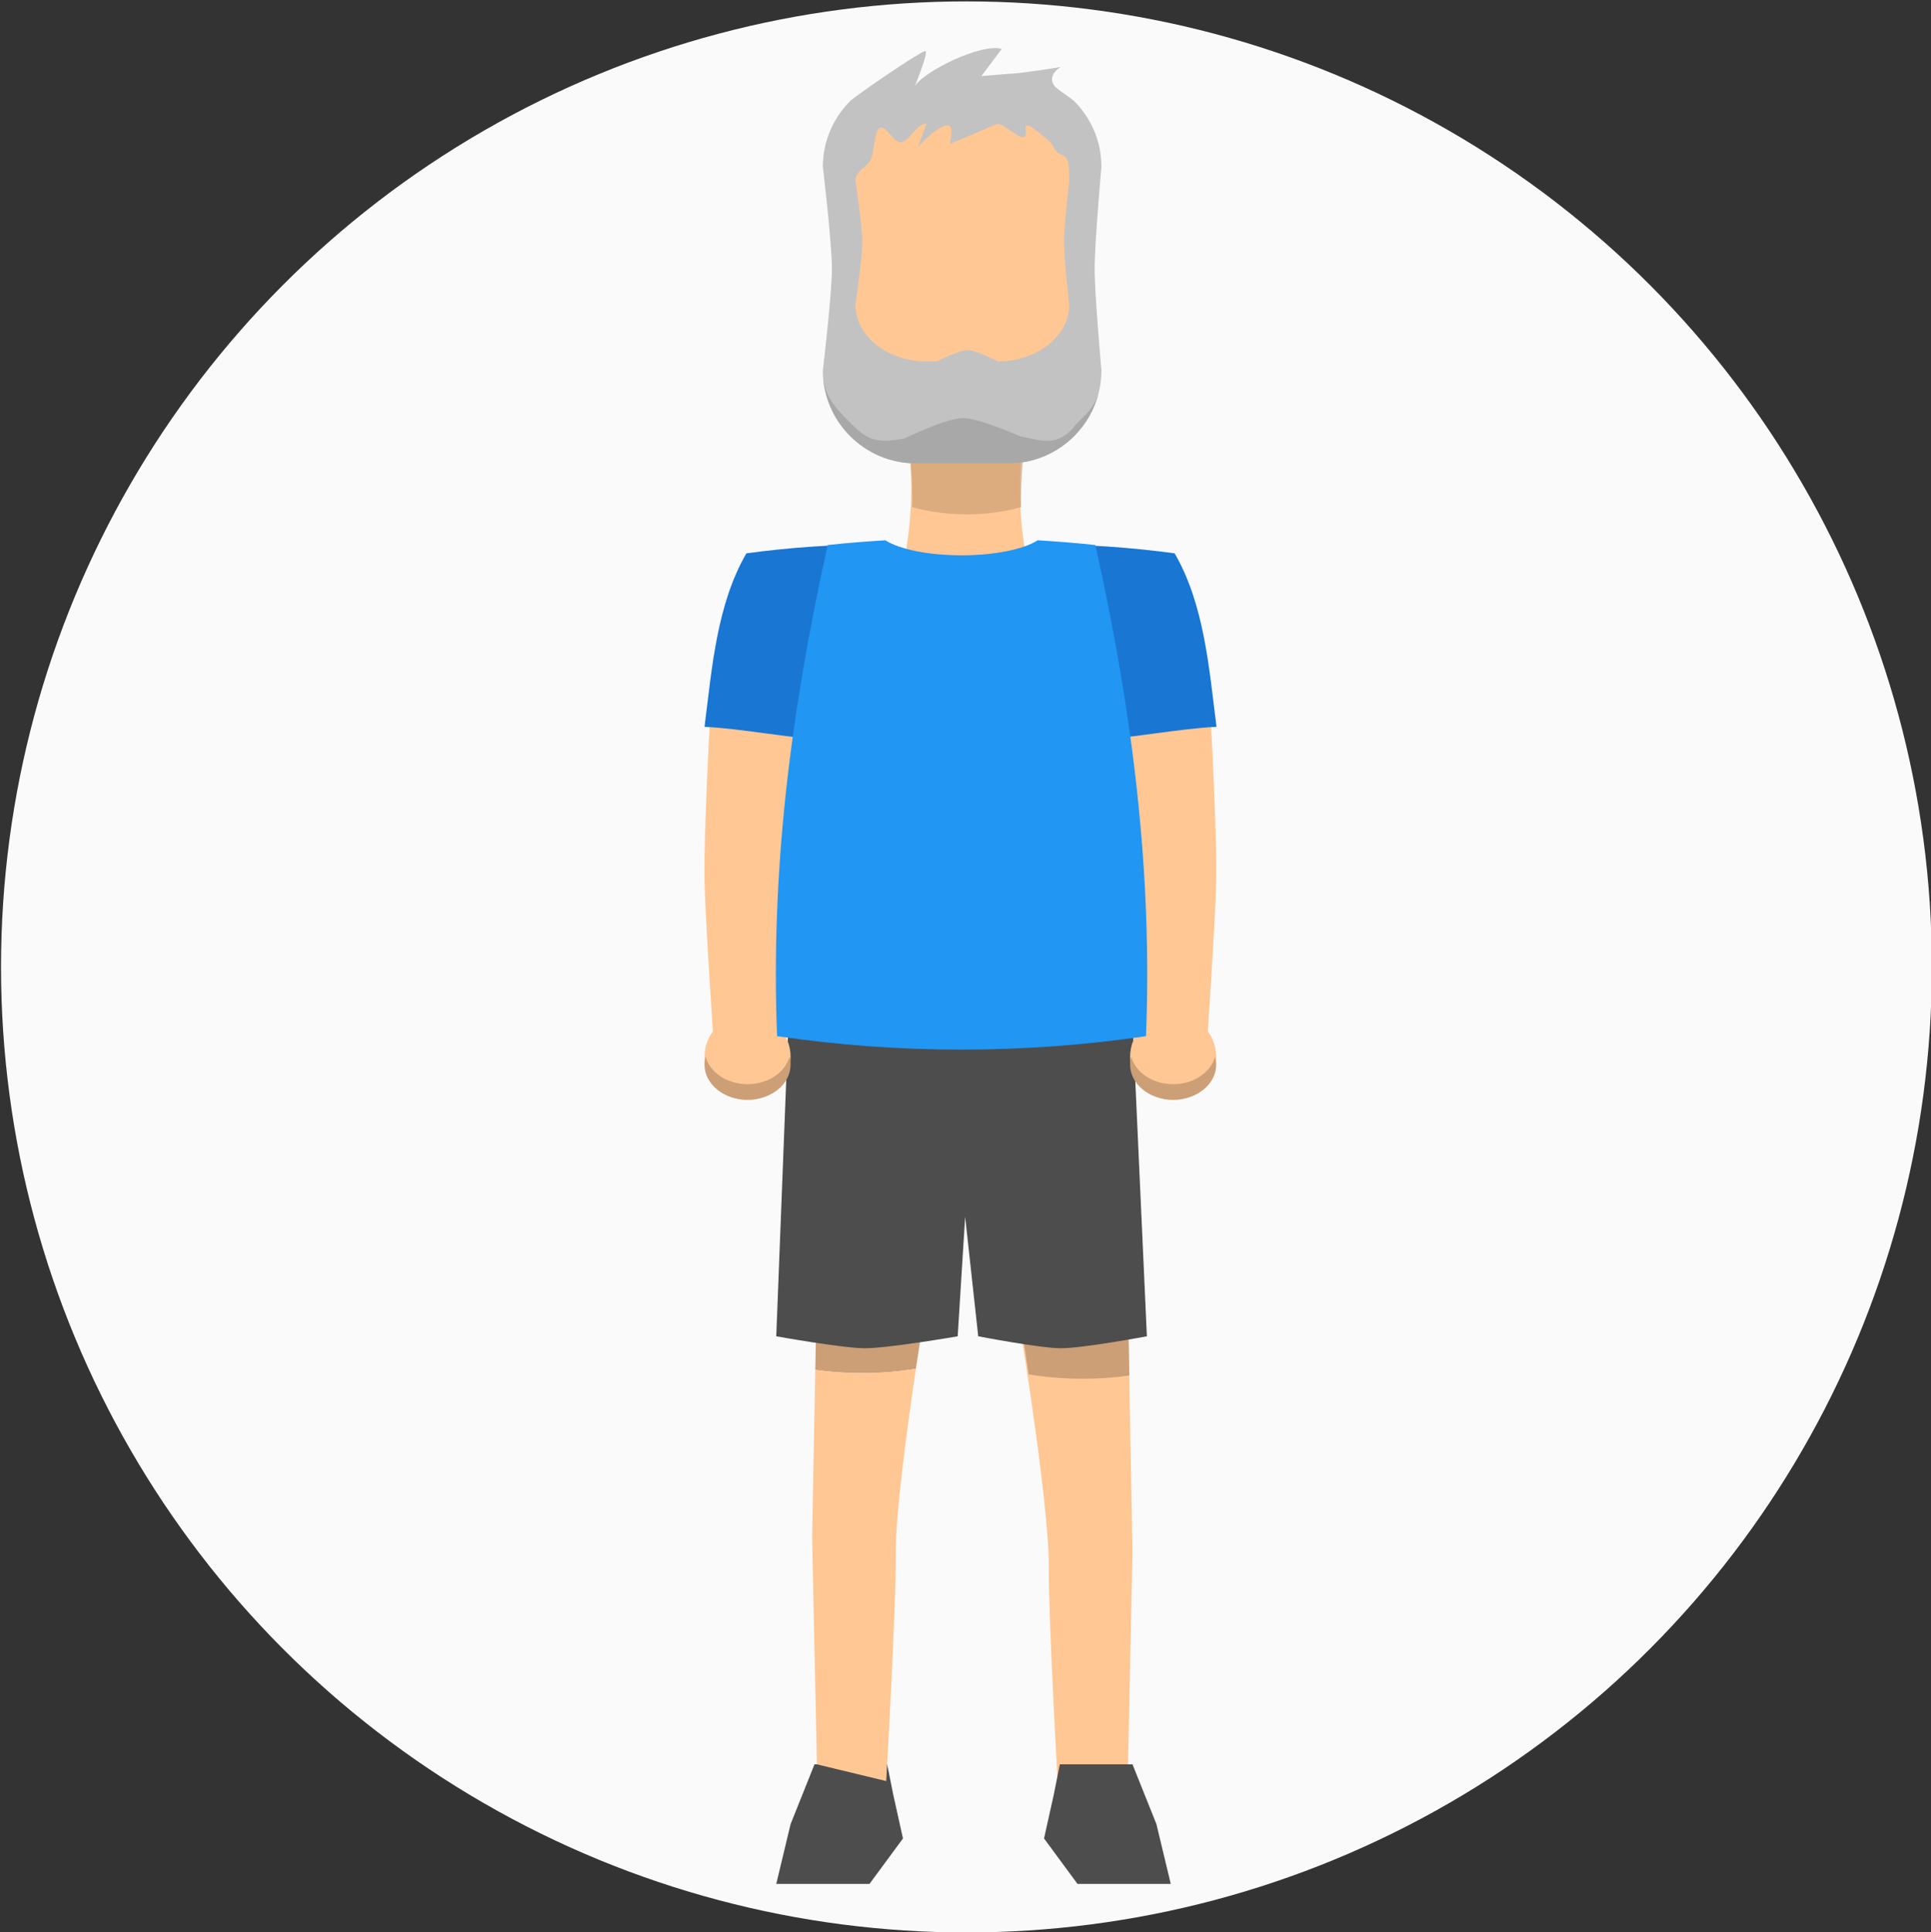 <?xml version="1.0" encoding="utf-8"?>
<!-- Generator: Adobe Illustrator 23.0.1, SVG Export Plug-In . SVG Version: 6.00 Build 0)  -->
<svg version="1.1" xmlns="http://www.w3.org/2000/svg" xmlns:xlink="http://www.w3.org/1999/xlink" x="0px" y="0px"
	 viewBox="0 0 1034.09 1034.5" style="enable-background:new 0 0 1034.09 1034.5;" xml:space="preserve">
<rect x="0" y="0" width="1034.09" height="1034.5" fill="#333333" stroke="none"/>
<style type="text/css">
	.st0{fill:#FAFAFA;}
	.st1{fill:#FFC794;}
	.st2{fill:#CC9F76;}
	.st3{fill:#4D4D4D;}
	.st4{fill:#CCCCCC;}
	.st5{fill:#FBB03B;}
	.st6{fill:#1976D2;}
	.st7{opacity:0.69;fill:#CC9F76;}
	.st8{fill:#C2C2C2;}
	.st9{fill:#A8A8A8;}
	.st10{fill:#2196F3;}
</style>
<g id="Capa_13">
	<circle class="st0" cx="517.55" cy="517.75" r="517"/>
</g>
<g id="Inferior_normal">
	<path class="st1" d="M566.79,961.37l37.13-8.96l2.56-121.64l-2.56-135.73h-60.18c0,0,18.24,108.45,17.93,144.69
		C561.42,867.99,566.79,961.37,566.79,961.37z"/>
	<path class="st2" d="M550.9,735.9c-2.05-13.83-3.97-25.99-5.31-34.26c9.79-2.14,21.57-3.39,34.25-3.39
		c8.62,0,16.82,0.58,24.26,1.62l0.69,36.66c-7.63,1.1-16.07,1.72-24.95,1.72C569.38,738.25,559.53,737.4,550.9,735.9z"/>
	<path class="st2" d="M490.49,732.9c2.05-13.83,3.97-25.99,5.31-34.26c-9.79-2.14-21.57-3.39-34.25-3.39
		c-8.62,0-16.82,0.58-24.26,1.62l-0.69,36.66c7.63,1.1,16.07,1.72,24.95,1.72C472.01,735.25,481.86,734.4,490.49,732.9z"/>
	<path class="st3" d="M423.38,518.34l-7.68,197.19c0,0,35.42,6.36,47.38,6.4c12.55,0.04,49.78-6.4,49.78-6.4l4-64.02l7,64.02
		c0,0,33.05,6.37,44.22,6.4c11.63,0.03,46.1-6.4,46.1-6.4l-8.96-197.19H423.38z"/>
	<path class="st4" d="M462.7,724.49"/>
	<path class="st5" d="M488.68,821.17"/>
	<path class="st5" d="M488.68,827.83"/>
	<polygon class="st3" points="436.18,944.73 475.1,944.73 478.44,961.37 483.56,984.42 465.63,1008.75 436.18,1008.75 
		415.7,1008.75 423.38,976.74 	"/>
	<polygon class="st3" points="606.48,944.73 567.57,944.73 564.23,961.37 559.11,984.42 577.03,1008.75 606.48,1008.75 
		626.97,1008.75 619.29,976.74 	"/>
	<path class="st1" d="M461.55,735.25c-8.89,0-17.33-0.62-24.95-1.72l-1.69,89.56l2.56,121.64l37.13,8.96c0,0,5.37-93.38,5.12-121.64
		c-0.18-20.71,5.7-64.99,10.77-99.15C481.86,734.4,472.01,735.25,461.55,735.25z"/>
</g>
<g id="Superior_normal">
	<circle class="st1" cx="628.25" cy="565.88" r="23.05"/>
	<path class="st1" d="M646.46,350.91c0,0,5.55,90.62,4.83,121.49c-0.52,22.36-5.12,89.63-5.12,89.63l-47.38-12.8l-6.4-192.07
		L646.46,350.91z"/>
	<path class="st2" d="M628.25,580.54c10.97,0,20.13-6.27,22.46-14.67c0.37,1.35,0.59,2.75,0.59,4.19
		c0,10.41-10.32,18.86-23.05,18.86c-12.73,0-23.05-8.44-23.05-18.86c0-1.44,0.22-2.84,0.59-4.19
		C608.12,574.27,617.28,580.54,628.25,580.54z"/>
	<circle class="st1" cx="400.33" cy="565.88" r="23.05"/>
	<path class="st1" d="M382.12,350.91c0,0-5.55,90.62-4.83,121.49c0.52,22.36,5.12,89.63,5.12,89.63l47.38-12.8l6.4-192.07
		L382.12,350.91z"/>
	<path class="st6" d="M464.35,307.87c0-5.91,2.16-11.48,5.96-16.42c-23.59,0.04-47.17,1.65-70.6,4.84
		c-16.03,27.58-18.51,62.4-22.43,92.89c41.55,2,97.31,20.49,132.71-8.84c0.37-12.19,0.58-24.35,0.63-36.51
		C484.35,340.89,464.35,325.91,464.35,307.87z"/>
	<path class="st6" d="M564.4,307.87c0-5.91-2.16-11.48-5.96-16.42c23.59,0.04,47.17,1.65,70.6,4.84
		c16.03,27.58,18.51,62.4,22.43,92.89c-41.55,2-97.31,20.49-132.71-8.84c-0.37-12.19-0.58-24.35-0.63-36.51
		C544.4,340.89,564.4,325.91,564.4,307.87z"/>
	<path class="st1" d="M546.18,261.45c0-16.88,2.04-32.66,5.58-46.09h-69.37c3.54,13.43,5.58,29.2,5.58,46.09
		c0,22.64-3.67,43.28-9.7,58.93v4.13h78.83v-1.13C550.34,307.42,546.18,285.57,546.18,261.45z"/>
	<path class="st7" d="M552.36,220.82h-69.37c3.54,13.43,5.58,29.2,5.58,46.09c0,1.56-0.02,3.1-0.06,4.64
		c8.99,2.48,18.83,3.85,29.16,3.85c10.33,0,20.17-1.37,29.16-3.85c-0.03-1.54-0.05-3.08-0.05-4.64
		C546.78,250.02,548.82,234.25,552.36,220.82z"/>
	<path class="st8" d="M540.11,248.11h-24.86h-24.86c-13.67,0-26.1-5.59-35.12-14.61c-9.01-9.01-14.61-21.44-14.61-35.12
		c0,0,4.85-40.88,4.85-54.57s-4.85-54.57-4.85-54.57c0-13.67,5.59-26.1,14.61-35.12c2.76-2.76,35.8-25.45,39.97-26.73
		c3.05-0.94-6.44,20.78-4.85,18.19c4.33-7.06,34.63-22.57,46.09-19.4l-10.91,14.55l14.55-1.21c6.06,0,27.89-3.64,27.89-3.64
		s-7.26,4.12-3.64,9.7c1.42,2.18,6.78,5.12,10.86,8.54c9.01,9.01,14.61,21.44,14.61,35.12c0,0-3.64,40.9-3.64,54.57
		s3.64,54.57,3.64,54.57c0,13.67-5.59,26.1-14.61,35.12S553.79,248.11,540.11,248.11z"/>
	<path class="st9" d="M574.07,229.92c-9.01,9.01-15.77,6.06-27.89,3.64c0,0-21.53-9.6-30.32-9.7c-9-0.11-31.53,10.91-31.53,10.91
		c-13.34,2.43-18.88,1.74-27.89-7.28c-9.01-9.01-15.77-15.43-15.77-29.11c0,13.67,5.59,26.1,14.61,35.12
		c9.01,9.01,21.44,14.61,35.12,14.61h24.86h24.86c13.67,0,26.11-5.59,35.12-14.61c6.32-6.32,10.94-14.31,13.15-23.24
		C585.45,220.48,578.7,223.43,574.07,229.92z"/>
	<path class="st1" d="M534.41,193.53c0,0-11.42-6.03-16.12-6.06c-4.81-0.03-16.6,6.06-16.6,6.06h-5.44
		c-10.5,0-20.04-3.41-26.96-8.92c-6.92-5.5-11.21-13.09-11.21-21.44c0,0,3.72-24.95,3.72-33.32s-3.72-33.32-3.72-33.32
		c0-4.66,5.67-6.76,8.06-10.71c1.89-3.13,1.8-14.79,4.85-17.21c3.24-2.57,7.92,9,12.13,7.48c4.79-1.73,7.54-9.9,13.13-9.9
		l-4.64,12.34c0,0,12.51-13.54,16.98-11.13c2.13,1.15,0,9.7,0,9.7l25.47-10.75c5.25,0,16.98,14.38,15.18,2.23
		c-0.71-4.76,8.73,3.7,12.14,6.52c3.86,3.21,2.86,6.53,7.05,7.7c4.73,1.32,4.16,8.8,4.16,13.74c0,0-2.79,24.97-2.79,33.32
		s2.79,33.32,2.79,33.32c0,8.35-4.29,15.94-11.21,21.44C554.44,190.12,544.9,193.53,534.41,193.53z"/>
	<path class="st10" d="M586.61,291.84c-10.27-1.09-20.57-1.92-30.89-2.54c-7.41,4.77-22.89,8.05-40.79,8.05
		c-17.9,0-33.38-3.28-40.79-8.05c-10.32,0.62-20.62,1.45-30.89,2.54c-20.31,91.1-30.53,176.4-27.1,262.99
		c65.27,9.6,132.29,9.6,197.56,0C617.14,468.24,606.92,382.94,586.61,291.84z"/>
	<path class="st2" d="M400.33,580.54c-10.97,0-20.13-6.27-22.46-14.67c-0.37,1.35-0.59,2.75-0.59,4.19
		c0,10.41,10.32,18.86,23.05,18.86c12.73,0,23.05-8.44,23.05-18.86c0-1.44-0.22-2.84-0.59-4.19
		C420.46,574.27,411.3,580.54,400.33,580.54z"/>
</g>
</svg>
